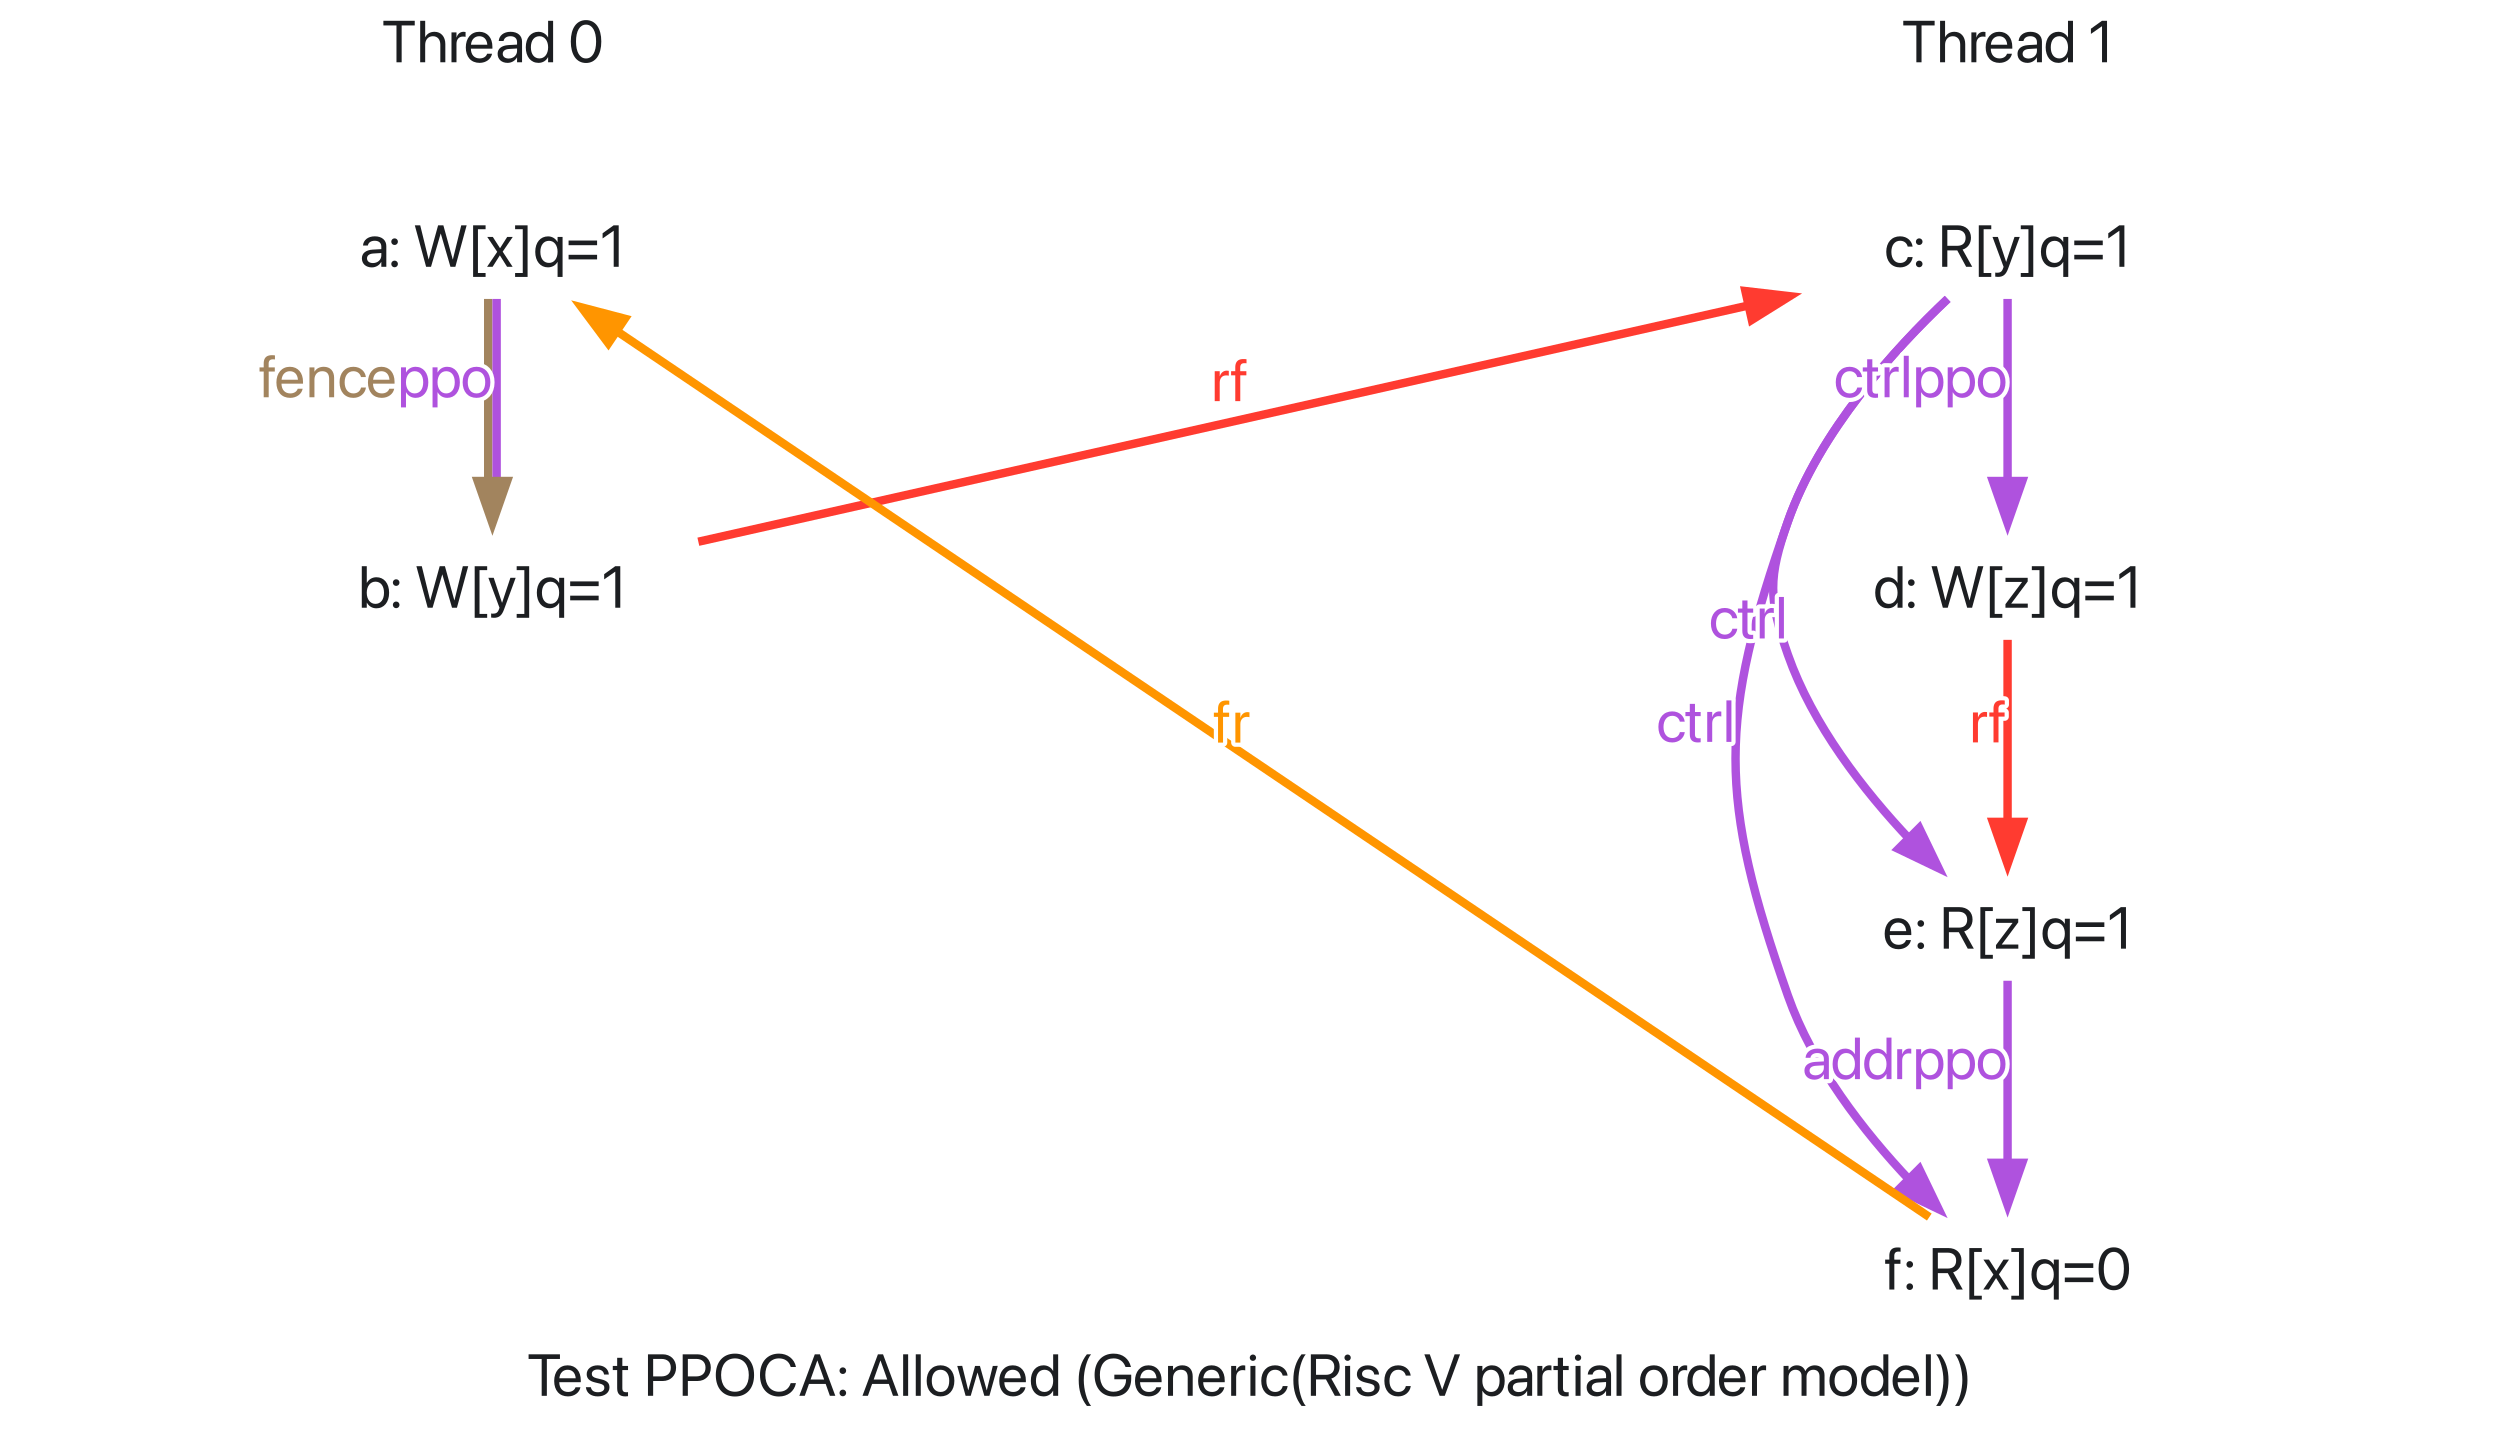 <svg xmlns="http://www.w3.org/2000/svg" xmlns:xlink="http://www.w3.org/1999/xlink" width="594" height="340"><defs><path id="c" d="M3.453 0h1.23v-8.758h3.11v-1.105H.343v1.105h3.11Zm0 0"/><path id="d" d="M3.7.137c1.55 0 2.714-.93 2.945-2.106l.015-.07H5.488l-.02.062c-.202.61-.84 1.059-1.741 1.059-1.266 0-2.07-.852-2.098-2.316h5.117v-.438c0-2.133-1.18-3.574-3.121-3.574s-3.2 1.512-3.2 3.71v.009C.426-1.293 1.657.137 3.7.137m-.083-6.332c1.04 0 1.805.652 1.922 2.03H1.65c.128-1.323.937-2.03 1.968-2.03m0 0"/><path id="e" d="M3.297.137c1.586 0 2.762-.875 2.762-2.121v-.004c0-1.012-.52-1.582-1.957-1.93l-1.13-.273c-.784-.192-1.105-.528-1.105-1.012v-.008c0-.629.531-1.043 1.395-1.043.883 0 1.406.457 1.504 1.149l.007.046h1.133l-.008-.09C5.813-6.335 4.82-7.245 3.262-7.245c-1.54 0-2.614.867-2.614 2.09v.008c0 1.027.653 1.648 1.993 1.968l1.125.274c.808.199 1.074.484 1.074 1v.004c0 .644-.574 1.047-1.54 1.047-.968 0-1.495-.418-1.64-1.13l-.012-.066H.457l.008.063C.609-.718 1.62.137 3.297.137m0 0"/><path id="f" d="M3.082.137c.234 0 .488-.028.637-.047v-.965c-.102.008-.239.027-.383.027-.637 0-.969-.21-.969-.972v-4.305H3.72v-.984H2.367v-1.922h-1.23v1.922H.097v.984h1.04v4.313c0 1.359.64 1.949 1.945 1.949m0 0"/><path id="h" d="M.957 0h1.23v-3.52h2.286c1.851 0 3.164-1.308 3.164-3.18v-.015c0-1.87-1.313-3.148-3.164-3.148H.957Zm3.2-8.77c1.41 0 2.222.77 2.222 2.07v.013c0 1.3-.813 2.074-2.223 2.074H2.188V-8.77Zm0 0"/><path id="i" d="M5.129.164c2.793 0 4.539-1.96 4.539-5.094v-.011c0-3.125-1.75-5.086-4.54-5.086-2.796 0-4.554 1.96-4.554 5.086v.011C.574-1.797 2.324.164 5.13.164m0-1.137c-2.024 0-3.297-1.53-3.297-3.957v-.011c0-2.43 1.277-3.954 3.297-3.954 2.008 0 3.281 1.532 3.281 3.954v.011c0 2.407-1.254 3.957-3.281 3.957m0 0"/><path id="j" d="M5.078.164c2.067 0 3.645-1.223 4.02-3.11l.015-.07H7.867l-.02.063c-.429 1.297-1.386 1.98-2.769 1.98-1.96 0-3.238-1.562-3.238-3.964v-.004c0-2.403 1.27-3.954 3.238-3.954 1.39 0 2.36.7 2.742 1.895l.047.148h1.246l-.015-.066c-.375-1.867-1.97-3.11-4.02-3.11-2.746 0-4.504 1.981-4.504 5.087v.003C.574-1.832 2.34.165 5.078.165m0 0"/><path id="k" d="M.172 0h1.293l.996-2.824h3.973L7.43 0h1.293L5.059-9.863H3.844Zm4.266-8.387h.027L6.063-3.87H2.836Zm0 0"/><path id="l" d="M1.504-5.195a.774.774 0 0 0 .781-.782.77.77 0 0 0-.781-.777.767.767 0 0 0-.777.777c0 .438.34.782.777.782m0 5.293a.774.774 0 0 0 .781-.782.774.774 0 0 0-.781-.78.77.77 0 0 0-.777.78c0 .438.34.782.777.782m0 0"/><path id="m" d="M.836 0h1.187v-9.863H.836Zm0 0"/><path id="n" d="M3.719.137c1.96 0 3.289-1.422 3.289-3.692v-.015c0-2.27-1.332-3.676-3.297-3.676C1.75-7.246.426-5.832.426-3.57v.015C.426-1.293 1.742.137 3.719.137m.008-1.055c-1.258 0-2.086-.96-2.086-2.637v-.015c0-1.66.836-2.625 2.07-2.625 1.258 0 2.078.957 2.078 2.625v.015c0 1.668-.812 2.637-2.062 2.637m0 0"/><path id="o" d="M2.18 0h1.21l1.602-5.504h.028L6.625 0h1.21l1.981-7.11H8.641L7.219-1.327H7.19L5.578-7.11H4.43L2.824-1.33h-.027l-1.422-5.78H.191Zm0 0"/><path id="p" d="M3.445.137c1.02 0 1.813-.512 2.258-1.34h.027V0h1.188v-9.863H5.73v3.941h-.027c-.445-.82-1.273-1.324-2.277-1.324-1.785 0-3 1.441-3 3.684v.007c0 2.243 1.203 3.692 3.02 3.692M3.68-.918c-1.258 0-2.04-1.004-2.04-2.637v-.007c0-1.622.782-2.633 2.04-2.633 1.195 0 2.054 1.047 2.054 2.633v.007c0 1.594-.851 2.637-2.054 2.637m0 0"/><path id="q" d="M3.242 2.395h.996c-.984-1.145-1.73-3.852-1.73-6.133 0-2.285.746-4.985 1.73-6.125h-.996C1.906-8.168 1.301-6.172 1.301-3.738c0 2.433.605 4.441 1.941 6.133m0 0"/><path id="r" d="M5.094.164c2.633 0 4.183-1.578 4.183-4.246v-.938H5.266v1.082h2.78v.176c0 1.657-1.202 2.79-2.952 2.79-2.012 0-3.262-1.532-3.262-4.012v-.008c0-2.434 1.23-3.903 3.262-3.903 1.386 0 2.343.72 2.8 1.97l.028.073h1.293L9.18-6.98c-.457-1.743-1.817-3.047-4.086-3.047-2.754 0-4.52 1.953-4.52 5.035v.008C.574-1.84 2.34.164 5.094.164m0 0"/><path id="s" d="M.773 0h1.188v-4.184c0-1.21.734-2.011 1.855-2.011 1.094 0 1.633.636 1.633 1.793V0h1.188v-4.613c0-1.621-.903-2.633-2.461-2.633-1.078 0-1.805.484-2.188 1.148h-.027v-1.011H.773Zm0 0"/><path id="t" d="M.773 0h1.188v-4.39c0-1.079.601-1.723 1.527-1.723.285 0 .54.035.633.07v-1.156c-.094-.012-.273-.047-.476-.047-.801 0-1.415.52-1.657 1.34h-.027V-7.11H.773Zm0 0"/><path id="u" d="M1.441-8.312a.744.744 0 0 0 .746-.747.74.74 0 0 0-.746-.746.74.74 0 0 0-.742.746c0 .41.332.746.742.746M.848 0h1.191v-7.11H.848Zm0 0"/><path id="v" d="M3.719.137c1.605 0 2.777-1.047 2.969-2.399l.003-.05H5.523l-.011.054c-.2.793-.82 1.34-1.793 1.34-1.23 0-2.078-.977-2.078-2.629v-.008c0-1.613.828-2.64 2.066-2.64 1.043 0 1.617.629 1.797 1.34l.012.054H6.68l-.008-.054C6.523-6.07 5.477-7.246 3.707-7.246 1.73-7.246.426-5.812.426-3.57v.007c0 2.262 1.277 3.7 3.293 3.7m0 0"/><path id="w" d="M.957 0h1.23v-3.902h2.36L6.66 0h1.442L5.816-4.094c1.23-.39 1.985-1.449 1.985-2.816v-.016c0-1.777-1.246-2.937-3.145-2.937H.957Zm1.23-4.992V-8.77h2.305c1.266 0 2.035.696 2.035 1.872v.015c0 1.207-.715 1.89-1.98 1.89Zm0 0"/><path id="x" d="M3.809 0h1.214L8.66-9.863H7.371L4.43-1.477h-.028L1.465-9.863H.172Zm0 0"/><path id="y" d="M.773 2.395h1.188v-3.586h.027C2.434-.371 3.262.137 4.266.137c1.785 0 3-1.442 3-3.684v-.008c0-2.242-1.203-3.691-3.02-3.691-1.02 0-1.812.512-2.258 1.34h-.027V-7.11H.773ZM4.012-.918c-1.196 0-2.055-1.043-2.055-2.629v-.008c0-1.593.852-2.64 2.055-2.64 1.258 0 2.039 1.008 2.039 2.64v.008c0 1.617-.781 2.629-2.04 2.629m0 0"/><path id="z" d="M2.852.137c.949 0 1.804-.512 2.222-1.293h.028V0h1.187v-4.914c0-1.422-1.05-2.332-2.734-2.332-1.676 0-2.692.941-2.797 2.113l-.004.074h1.148l.012-.062c.137-.637.711-1.074 1.629-1.074.988 0 1.559.527 1.559 1.394v.598l-2.04.113C1.43-3.992.485-3.234.485-2.023v.011c0 1.293.954 2.149 2.368 2.149M1.703-2.012v-.011c0-.664.547-1.086 1.496-1.141l1.903-.117v.582c0 1.031-.864 1.804-1.985 1.804-.855 0-1.414-.433-1.414-1.117m0 0"/><path id="A" d="M.773 0h1.188v-4.457c0-.992.684-1.738 1.629-1.738.883 0 1.457.57 1.457 1.43V0h1.187v-4.52c0-.968.664-1.675 1.606-1.675.937 0 1.476.582 1.476 1.558V0h1.192v-4.91c0-1.414-.91-2.336-2.317-2.336-1 0-1.832.512-2.23 1.367h-.027c-.309-.867-1.024-1.367-1.997-1.367-.914 0-1.624.473-1.949 1.176h-.027v-1.04H.773Zm0 0"/><path id="B" d="M1.273 2.395c1.332-1.692 1.942-3.7 1.942-6.133 0-2.434-.61-4.43-1.942-6.125h-1c.985 1.14 1.73 3.84 1.73 6.125 0 2.281-.745 4.988-1.73 6.133Zm0 0"/><path id="C" d="M.836 0h1.187v-4.148c0-1.211.73-2.047 1.832-2.047 1.11 0 1.766.761 1.766 2.047V0H6.81v-4.355c0-1.723-1.032-2.891-2.543-2.891-1.059 0-1.832.473-2.215 1.27h-.028v-3.887H.836Zm0 0"/><path id="D" d="M4.238.164c2.27 0 3.63-1.96 3.63-5.094v-.011c0-3.133-1.36-5.086-3.63-5.086S.621-8.074.621-4.941v.011C.621-1.797 1.97.164 4.238.164m0-1.074C2.734-.91 1.86-2.453 1.86-4.93v-.011c0-2.477.875-4.008 2.38-4.008 1.503 0 2.394 1.531 2.394 4.008v.011c0 2.477-.89 4.02-2.395 4.02m0 0"/><path id="E" d="M2.996 0h1.16l2.297-7.902h.027L8.777 0h1.164l2.684-9.863H11.34L9.352-1.766h-.028L7.09-9.863H5.844L3.609-1.766h-.027L1.594-9.863H.309Zm0 0"/><path id="F" d="M1.41 2.395h2.965v-.926H2.559V-8.934h1.816v-.93H1.41Zm0 0"/><path id="G" d="M.219 0h1.32l1.715-2.707h.027L4.984 0h1.32L3.938-3.602l2.399-3.507H5.012L3.324-4.445h-.027L1.586-7.11H.262L2.64-3.555Zm0 0"/><path id="H" d="M3.105 2.395V-9.863H.137v.93h1.82V1.468H.137v.926Zm0 0"/><path id="I" d="M5.73 2.395h1.188V-7.11H5.73v1.203h-.027c-.437-.785-1.23-1.328-2.238-1.328C1.66-7.234.425-5.79.425-3.57v.007C.426-1.328 1.649.126 3.438.126c1.02 0 1.84-.5 2.266-1.281h.027ZM3.7-.93c-1.266 0-2.06-1.004-2.06-2.632v-.008c0-1.59.794-2.61 2.06-2.61 1.202 0 2.03 1.032 2.03 2.61v.007C5.73-1.968 4.91-.93 3.7-.93m0 0"/><path id="J" d="M.848-5.14h6.77v-1.11H.847Zm0 3.382h6.77v-1.105H.847Zm0 0"/><path id="K" d="M3.316 0h1.188v-9.863H3.3L.676-7.977v1.235L3.289-8.56h.027Zm0 0"/><path id="L" d="M4.309.137c1.816 0 3.02-1.45 3.02-3.692v-.007c0-2.243-1.216-3.684-3-3.684-1.005 0-1.833.504-2.278 1.324h-.028v-3.941H.836V0h1.187v-1.203h.028c.445.828 1.238 1.34 2.258 1.34M4.074-.918c-1.203 0-2.058-1.043-2.058-2.637v-.007c0-1.586.863-2.633 2.058-2.633 1.258 0 2.04 1.011 2.04 2.633v.007c0 1.633-.782 2.637-2.04 2.637m0 0"/><path id="M" d="M1.457 2.395c1.285 0 1.906-.59 2.414-1.95l2.774-7.554h-1.25l-1.97 5.918h-.027L1.438-7.11H.163L2.804.008 2.66.41c-.289.809-.703 1-1.457 1-.144 0-.281-.023-.383-.043v.973c.153.027.403.055.637.055m0 0"/><path id="N" d="M1.156 0h1.188v-6.125h1.449v-.984H2.332v-.868c0-.707.328-1.039.984-1.039.184 0 .368.004.512.028v-.965A5 5 0 0 0 3.105-10c-1.312 0-1.949.648-1.949 2.016v.875H.164v.984h.992Zm0 0"/><path id="O" d="M.621 0h5.305v-.984H2.004v-.02l3.902-5.238v-.867H.63v.984h3.926v.02L.62-.848Zm0 0"/></defs><path fill="none" stroke="#A2845E" stroke-miterlimit="10" stroke-width="2" d="M116 71.027v43.633"/><path fill="none" stroke="#AF52DE" stroke-miterlimit="10" stroke-width="2" d="M118 71.027v43.633"/><path fill="#A2845E" stroke="#A2845E" stroke-miterlimit="10" stroke-width="2" d="m120.5 114.281-3.5 10-3.5-10Zm0 0"/><path fill="none" stroke="#FF3B30" stroke-miterlimit="10" stroke-width="2" d="M165.926 128.715c64.793-14.578 179.07-40.29 249.613-56.16"/><path fill="#FF3B30" stroke="#FF3B30" stroke-miterlimit="10" stroke-width="2" d="m414.703 69.156 10.524 1.219-8.989 5.61Zm0 0"/><path fill="none" stroke="#AF52DE" stroke-miterlimit="10" stroke-width="2" d="M477 71.027v43.633"/><path fill="#AF52DE" stroke="#AF52DE" stroke-miterlimit="10" stroke-width="2" d="m480.5 114.281-3.5 10-3.5-10Zm0 0"/><path fill="none" stroke="#AF52DE" stroke-miterlimit="10" stroke-width="2" d="M462.758 71.023c-12.723 12.004-30.465 31.54-37.957 52.875-4.66 13.274-4.66 18.38 0 31.653 5.851 16.668 17.965 32.238 29.047 43.976"/><path fill="#AF52DE" stroke="#AF52DE" stroke-miterlimit="10" stroke-width="2" d="m456.016 196.746 4.601 9.543-9.55-4.59Zm0 0"/><path fill="none" stroke="#AF52DE" stroke-miterlimit="10" stroke-width="2" d="M462.758 71.023c-12.723 12.004-30.465 31.54-37.957 52.875-16.586 47.243-16.586 65.41 0 112.653 5.851 16.668 17.965 32.238 29.047 43.976"/><path fill="#AF52DE" stroke="#AF52DE" stroke-miterlimit="10" stroke-width="2" d="m456.016 277.746 4.601 9.543-9.55-4.59Zm0 0"/><path fill="none" stroke="#FF3B30" stroke-miterlimit="10" stroke-width="2" d="M477 152.027v43.633"/><path fill="#FF3B30" stroke="#FF3B30" stroke-miterlimit="10" stroke-width="2" d="m480.5 195.281-3.5 10-3.5-10Zm0 0"/><path fill="none" stroke="#AF52DE" stroke-miterlimit="10" stroke-width="2" d="M477 233.027v43.633"/><path fill="#AF52DE" stroke="#AF52DE" stroke-miterlimit="10" stroke-width="2" d="m480.5 276.281-3.5 10-3.5-10Zm0 0"/><path fill="none" stroke="#FF9500" stroke-miterlimit="10" stroke-width="2" d="M458.402 289.172c-58.765-39.668-240.804-162.543-312.222-210.75"/><path fill="#FF9500" stroke="#FF9500" stroke-miterlimit="10" stroke-width="2" d="m144.543 81.54-6.332-8.497 10.246 2.691Zm0 0"/><g fill="none" stroke="#FFF" stroke-linecap="round" stroke-linejoin="round" stroke-width="2"><use xlink:href="#c" x="125.25" y="331.648"/><use xlink:href="#d" x="131.25" y="331.648"/><use xlink:href="#e" x="138.75" y="331.648"/><use xlink:href="#f" x="145.5" y="331.648"/><use xlink:href="#g" x="150" y="331.648"/><use xlink:href="#h" x="153" y="331.648"/><use xlink:href="#h" x="161.25" y="331.648"/><use xlink:href="#i" x="169.5" y="331.648"/><use xlink:href="#j" x="180" y="331.648"/><use xlink:href="#k" x="189.75" y="331.648"/><use xlink:href="#l" x="198.75" y="331.648"/><use xlink:href="#g" x="201.75" y="331.648"/><use xlink:href="#k" x="204.75" y="331.648"/><use xlink:href="#m" x="213.75" y="331.648"/><use xlink:href="#m" x="216.75" y="331.648"/><use xlink:href="#n" x="219.75" y="331.648"/><use xlink:href="#o" x="227.25" y="331.648"/><use xlink:href="#d" x="237" y="331.648"/><use xlink:href="#p" x="244.5" y="331.648"/><use xlink:href="#g" x="252" y="331.648"/><use xlink:href="#q" x="255" y="331.648"/><use xlink:href="#r" x="259.5" y="331.648"/><use xlink:href="#d" x="269.25" y="331.648"/><use xlink:href="#s" x="276.75" y="331.648"/><use xlink:href="#d" x="284.25" y="331.648"/><use xlink:href="#t" x="291.75" y="331.648"/><use xlink:href="#u" x="296.25" y="331.648"/><use xlink:href="#v" x="299.25" y="331.648"/><use xlink:href="#q" x="306" y="331.648"/><use xlink:href="#w" x="310.5" y="331.648"/><use xlink:href="#u" x="318.75" y="331.648"/><use xlink:href="#e" x="321.75" y="331.648"/><use xlink:href="#v" x="328.5" y="331.648"/><use xlink:href="#g" x="335.25" y="331.648"/><use xlink:href="#x" x="338.25" y="331.648"/><use xlink:href="#g" x="347.25" y="331.648"/><use xlink:href="#y" x="350.25" y="331.648"/><use xlink:href="#z" x="357.75" y="331.648"/><use xlink:href="#t" x="364.5" y="331.648"/><use xlink:href="#f" x="369" y="331.648"/><use xlink:href="#u" x="373.5" y="331.648"/><use xlink:href="#z" x="376.5" y="331.648"/><use xlink:href="#m" x="383.25" y="331.648"/><use xlink:href="#g" x="386.25" y="331.648"/><use xlink:href="#n" x="389.25" y="331.648"/><use xlink:href="#t" x="396.75" y="331.648"/><use xlink:href="#p" x="400.5" y="331.648"/><use xlink:href="#d" x="408" y="331.648"/><use xlink:href="#t" x="415.5" y="331.648"/><use xlink:href="#g" x="420" y="331.648"/><use xlink:href="#A" x="423" y="331.648"/><use xlink:href="#n" x="434.25" y="331.648"/><use xlink:href="#p" x="441.75" y="331.648"/><use xlink:href="#d" x="449.25" y="331.648"/><use xlink:href="#m" x="456.75" y="331.648"/><use xlink:href="#B" x="459.75" y="331.648"/><use xlink:href="#B" x="464.25" y="331.648"/></g><g fill="#1C1E21"><use xlink:href="#c" x="125.25" y="331.648"/><use xlink:href="#d" x="131.25" y="331.648"/><use xlink:href="#e" x="138.75" y="331.648"/><use xlink:href="#f" x="145.5" y="331.648"/><use xlink:href="#g" x="150" y="331.648"/><use xlink:href="#h" x="153" y="331.648"/><use xlink:href="#h" x="161.25" y="331.648"/><use xlink:href="#i" x="169.5" y="331.648"/><use xlink:href="#j" x="180" y="331.648"/><use xlink:href="#k" x="189.75" y="331.648"/><use xlink:href="#l" x="198.75" y="331.648"/><use xlink:href="#g" x="201.75" y="331.648"/><use xlink:href="#k" x="204.75" y="331.648"/><use xlink:href="#m" x="213.75" y="331.648"/><use xlink:href="#m" x="216.75" y="331.648"/><use xlink:href="#n" x="219.75" y="331.648"/><use xlink:href="#o" x="227.25" y="331.648"/><use xlink:href="#d" x="237" y="331.648"/><use xlink:href="#p" x="244.5" y="331.648"/><use xlink:href="#g" x="252" y="331.648"/><use xlink:href="#q" x="255" y="331.648"/><use xlink:href="#r" x="259.5" y="331.648"/><use xlink:href="#d" x="269.25" y="331.648"/><use xlink:href="#s" x="276.75" y="331.648"/><use xlink:href="#d" x="284.25" y="331.648"/><use xlink:href="#t" x="291.75" y="331.648"/><use xlink:href="#u" x="296.25" y="331.648"/><use xlink:href="#v" x="299.25" y="331.648"/><use xlink:href="#q" x="306" y="331.648"/><use xlink:href="#w" x="310.5" y="331.648"/><use xlink:href="#u" x="318.75" y="331.648"/><use xlink:href="#e" x="321.75" y="331.648"/><use xlink:href="#v" x="328.5" y="331.648"/><use xlink:href="#g" x="335.25" y="331.648"/><use xlink:href="#x" x="338.25" y="331.648"/><use xlink:href="#g" x="347.25" y="331.648"/><use xlink:href="#y" x="350.25" y="331.648"/><use xlink:href="#z" x="357.75" y="331.648"/><use xlink:href="#t" x="364.5" y="331.648"/><use xlink:href="#f" x="369" y="331.648"/><use xlink:href="#u" x="373.5" y="331.648"/><use xlink:href="#z" x="376.5" y="331.648"/><use xlink:href="#m" x="383.25" y="331.648"/><use xlink:href="#g" x="386.25" y="331.648"/><use xlink:href="#n" x="389.25" y="331.648"/><use xlink:href="#t" x="396.75" y="331.648"/><use xlink:href="#p" x="400.5" y="331.648"/><use xlink:href="#d" x="408" y="331.648"/><use xlink:href="#t" x="415.5" y="331.648"/><use xlink:href="#g" x="420" y="331.648"/><use xlink:href="#A" x="423" y="331.648"/><use xlink:href="#n" x="434.25" y="331.648"/><use xlink:href="#p" x="441.75" y="331.648"/><use xlink:href="#d" x="449.25" y="331.648"/><use xlink:href="#m" x="456.75" y="331.648"/><use xlink:href="#B" x="459.75" y="331.648"/><use xlink:href="#B" x="464.25" y="331.648"/></g><g fill="none" stroke="#FFF" stroke-linecap="round" stroke-linejoin="round" stroke-width="2"><use xlink:href="#c" x="90.75" y="14.801"/><use xlink:href="#C" x="99" y="14.801"/><use xlink:href="#t" x="106.5" y="14.801"/><use xlink:href="#d" x="110.25" y="14.801"/><use xlink:href="#z" x="117.75" y="14.801"/><use xlink:href="#p" x="124.5" y="14.801"/><use xlink:href="#g" x="132" y="14.801"/><use xlink:href="#D" x="135" y="14.801"/></g><g fill="#1C1E21"><use xlink:href="#c" x="90.75" y="14.801"/><use xlink:href="#C" x="99" y="14.801"/><use xlink:href="#t" x="106.5" y="14.801"/><use xlink:href="#d" x="110.25" y="14.801"/><use xlink:href="#z" x="117.75" y="14.801"/><use xlink:href="#p" x="124.5" y="14.801"/><use xlink:href="#g" x="132" y="14.801"/><use xlink:href="#D" x="135" y="14.801"/></g><g fill="none" stroke="#FFF" stroke-linecap="round" stroke-linejoin="round" stroke-width="2"><use xlink:href="#z" x="85.5" y="63.398"/><use xlink:href="#l" x="92.25" y="63.398"/><use xlink:href="#g" x="95.25" y="63.398"/><use xlink:href="#E" x="98.25" y="63.398"/><use xlink:href="#F" x="111" y="63.398"/><use xlink:href="#G" x="115.5" y="63.398"/><use xlink:href="#H" x="122.25" y="63.398"/><use xlink:href="#I" x="126.75" y="63.398"/><use xlink:href="#J" x="134.25" y="63.398"/><use xlink:href="#K" x="142.5" y="63.398"/></g><g fill="#1C1E21"><use xlink:href="#z" x="85.5" y="63.398"/><use xlink:href="#l" x="92.25" y="63.398"/><use xlink:href="#g" x="95.25" y="63.398"/><use xlink:href="#E" x="98.25" y="63.398"/><use xlink:href="#F" x="111" y="63.398"/><use xlink:href="#G" x="115.5" y="63.398"/><use xlink:href="#H" x="122.25" y="63.398"/><use xlink:href="#I" x="126.75" y="63.398"/><use xlink:href="#J" x="134.25" y="63.398"/><use xlink:href="#K" x="142.5" y="63.398"/></g><g fill="none" stroke="#FFF" stroke-linecap="round" stroke-linejoin="round" stroke-width="2"><use xlink:href="#L" x="85.125" y="144.398"/><use xlink:href="#l" x="92.625" y="144.398"/><use xlink:href="#g" x="95.625" y="144.398"/><use xlink:href="#E" x="98.625" y="144.398"/><use xlink:href="#F" x="111.375" y="144.398"/><use xlink:href="#M" x="115.875" y="144.398"/><use xlink:href="#H" x="122.625" y="144.398"/><use xlink:href="#I" x="127.125" y="144.398"/><use xlink:href="#J" x="134.625" y="144.398"/><use xlink:href="#K" x="142.875" y="144.398"/></g><g fill="#1C1E21"><use xlink:href="#L" x="85.125" y="144.398"/><use xlink:href="#l" x="92.625" y="144.398"/><use xlink:href="#g" x="95.625" y="144.398"/><use xlink:href="#E" x="98.625" y="144.398"/><use xlink:href="#F" x="111.375" y="144.398"/><use xlink:href="#M" x="115.875" y="144.398"/><use xlink:href="#H" x="122.625" y="144.398"/><use xlink:href="#I" x="127.125" y="144.398"/><use xlink:href="#J" x="134.625" y="144.398"/><use xlink:href="#K" x="142.875" y="144.398"/></g><g fill="none" stroke="#FFF" stroke-linecap="round" stroke-linejoin="round" stroke-width="2"><use xlink:href="#N" x="61.5" y="94.395"/><use xlink:href="#d" x="65.25" y="94.395"/><use xlink:href="#s" x="72.75" y="94.395"/><use xlink:href="#v" x="80.25" y="94.395"/><use xlink:href="#d" x="87" y="94.395"/></g><g fill="#A2845E"><use xlink:href="#N" x="61.5" y="94.395"/><use xlink:href="#d" x="65.25" y="94.395"/><use xlink:href="#s" x="72.75" y="94.395"/><use xlink:href="#v" x="80.25" y="94.395"/><use xlink:href="#d" x="87" y="94.395"/></g><g fill="none" stroke="#FFF" stroke-linecap="round" stroke-linejoin="round" stroke-width="2"><use xlink:href="#y" x="94.5" y="94.395"/><use xlink:href="#y" x="102" y="94.395"/><use xlink:href="#n" x="109.5" y="94.395"/></g><g fill="#AF52DE"><use xlink:href="#y" x="94.5" y="94.395"/><use xlink:href="#y" x="102" y="94.395"/><use xlink:href="#n" x="109.5" y="94.395"/></g><g fill="none" stroke="#FFF" stroke-linecap="round" stroke-linejoin="round" stroke-width="2"><use xlink:href="#v" x="447.75" y="63.398"/><use xlink:href="#l" x="454.5" y="63.398"/><use xlink:href="#g" x="457.5" y="63.398"/><use xlink:href="#w" x="460.5" y="63.398"/><use xlink:href="#F" x="468.75" y="63.398"/><use xlink:href="#M" x="473.25" y="63.398"/><use xlink:href="#H" x="480" y="63.398"/><use xlink:href="#I" x="484.5" y="63.398"/><use xlink:href="#J" x="492" y="63.398"/><use xlink:href="#K" x="500.25" y="63.398"/></g><g fill="#1C1E21"><use xlink:href="#v" x="447.75" y="63.398"/><use xlink:href="#l" x="454.5" y="63.398"/><use xlink:href="#g" x="457.5" y="63.398"/><use xlink:href="#w" x="460.5" y="63.398"/><use xlink:href="#F" x="468.75" y="63.398"/><use xlink:href="#M" x="473.25" y="63.398"/><use xlink:href="#H" x="480" y="63.398"/><use xlink:href="#I" x="484.5" y="63.398"/><use xlink:href="#J" x="492" y="63.398"/><use xlink:href="#K" x="500.25" y="63.398"/></g><g fill="none" stroke="#FFF" stroke-linecap="round" stroke-linejoin="round" stroke-width="2"><use xlink:href="#t" x="287.844" y="95.309"/><use xlink:href="#N" x="292.344" y="95.309"/></g><g fill="#FF3B30"><use xlink:href="#t" x="287.844" y="95.309"/><use xlink:href="#N" x="292.344" y="95.309"/></g><g fill="none" stroke="#FFF" stroke-linecap="round" stroke-linejoin="round" stroke-width="2"><use xlink:href="#c" x="451.875" y="14.801"/><use xlink:href="#C" x="460.125" y="14.801"/><use xlink:href="#t" x="467.625" y="14.801"/><use xlink:href="#d" x="471.375" y="14.801"/><use xlink:href="#z" x="478.875" y="14.801"/><use xlink:href="#p" x="485.625" y="14.801"/><use xlink:href="#g" x="493.125" y="14.801"/><use xlink:href="#K" x="496.125" y="14.801"/></g><g fill="#1C1E21"><use xlink:href="#c" x="451.875" y="14.801"/><use xlink:href="#C" x="460.125" y="14.801"/><use xlink:href="#t" x="467.625" y="14.801"/><use xlink:href="#d" x="471.375" y="14.801"/><use xlink:href="#z" x="478.875" y="14.801"/><use xlink:href="#p" x="485.625" y="14.801"/><use xlink:href="#g" x="493.125" y="14.801"/><use xlink:href="#K" x="496.125" y="14.801"/></g><g fill="none" stroke="#FFF" stroke-linecap="round" stroke-linejoin="round" stroke-width="2"><use xlink:href="#p" x="445.125" y="144.398"/><use xlink:href="#l" x="452.625" y="144.398"/><use xlink:href="#g" x="455.625" y="144.398"/><use xlink:href="#E" x="458.625" y="144.398"/><use xlink:href="#F" x="471.375" y="144.398"/><use xlink:href="#O" x="475.875" y="144.398"/><use xlink:href="#H" x="482.625" y="144.398"/><use xlink:href="#I" x="487.125" y="144.398"/><use xlink:href="#J" x="494.625" y="144.398"/><use xlink:href="#K" x="502.875" y="144.398"/></g><g fill="#1C1E21"><use xlink:href="#p" x="445.125" y="144.398"/><use xlink:href="#l" x="452.625" y="144.398"/><use xlink:href="#g" x="455.625" y="144.398"/><use xlink:href="#E" x="458.625" y="144.398"/><use xlink:href="#F" x="471.375" y="144.398"/><use xlink:href="#O" x="475.875" y="144.398"/><use xlink:href="#H" x="482.625" y="144.398"/><use xlink:href="#I" x="487.125" y="144.398"/><use xlink:href="#J" x="494.625" y="144.398"/><use xlink:href="#K" x="502.875" y="144.398"/></g><g fill="none" stroke="#FFF" stroke-linecap="round" stroke-linejoin="round" stroke-width="2"><use xlink:href="#v" x="435.75" y="94.395"/><use xlink:href="#f" x="442.5" y="94.395"/><use xlink:href="#t" x="447" y="94.395"/><use xlink:href="#m" x="451.5" y="94.395"/></g><g fill="#AF52DE"><use xlink:href="#v" x="435.75" y="94.395"/><use xlink:href="#f" x="442.5" y="94.395"/><use xlink:href="#t" x="447" y="94.395"/><use xlink:href="#m" x="451.5" y="94.395"/></g><g fill="none" stroke="#FFF" stroke-linecap="round" stroke-linejoin="round" stroke-width="2"><use xlink:href="#y" x="454.5" y="94.395"/><use xlink:href="#y" x="462" y="94.395"/><use xlink:href="#n" x="469.5" y="94.395"/></g><g fill="#AF52DE"><use xlink:href="#y" x="454.5" y="94.395"/><use xlink:href="#y" x="462" y="94.395"/><use xlink:href="#n" x="469.5" y="94.395"/></g><g fill="none" stroke="#FFF" stroke-linecap="round" stroke-linejoin="round" stroke-width="2"><use xlink:href="#d" x="447.375" y="225.398"/><use xlink:href="#l" x="454.875" y="225.398"/><use xlink:href="#g" x="457.875" y="225.398"/><use xlink:href="#w" x="460.875" y="225.398"/><use xlink:href="#F" x="469.125" y="225.398"/><use xlink:href="#O" x="473.625" y="225.398"/><use xlink:href="#H" x="480.375" y="225.398"/><use xlink:href="#I" x="484.875" y="225.398"/><use xlink:href="#J" x="492.375" y="225.398"/><use xlink:href="#K" x="500.625" y="225.398"/></g><g fill="#1C1E21"><use xlink:href="#d" x="447.375" y="225.398"/><use xlink:href="#l" x="454.875" y="225.398"/><use xlink:href="#g" x="457.875" y="225.398"/><use xlink:href="#w" x="460.875" y="225.398"/><use xlink:href="#F" x="469.125" y="225.398"/><use xlink:href="#O" x="473.625" y="225.398"/><use xlink:href="#H" x="480.375" y="225.398"/><use xlink:href="#I" x="484.875" y="225.398"/><use xlink:href="#J" x="492.375" y="225.398"/><use xlink:href="#K" x="500.625" y="225.398"/></g><g fill="none" stroke="#FFF" stroke-linecap="round" stroke-linejoin="round" stroke-width="2"><use xlink:href="#v" x="406.086" y="151.699"/><use xlink:href="#f" x="412.836" y="151.699"/><use xlink:href="#t" x="417.336" y="151.699"/><use xlink:href="#m" x="421.836" y="151.699"/></g><g fill="#AF52DE"><use xlink:href="#v" x="406.086" y="151.699"/><use xlink:href="#f" x="412.836" y="151.699"/><use xlink:href="#t" x="417.336" y="151.699"/><use xlink:href="#m" x="421.836" y="151.699"/></g><g fill="none" stroke="#FFF" stroke-linecap="round" stroke-linejoin="round" stroke-width="2"><use xlink:href="#N" x="447.75" y="306.398"/><use xlink:href="#l" x="452.25" y="306.398"/><use xlink:href="#g" x="455.25" y="306.398"/><use xlink:href="#w" x="458.25" y="306.398"/><use xlink:href="#F" x="466.5" y="306.398"/><use xlink:href="#G" x="471" y="306.398"/><use xlink:href="#H" x="477.75" y="306.398"/><use xlink:href="#I" x="482.25" y="306.398"/><use xlink:href="#J" x="489.75" y="306.398"/><use xlink:href="#D" x="498" y="306.398"/></g><g fill="#1C1E21"><use xlink:href="#N" x="447.75" y="306.398"/><use xlink:href="#l" x="452.25" y="306.398"/><use xlink:href="#g" x="455.25" y="306.398"/><use xlink:href="#w" x="458.25" y="306.398"/><use xlink:href="#F" x="466.5" y="306.398"/><use xlink:href="#G" x="471" y="306.398"/><use xlink:href="#H" x="477.75" y="306.398"/><use xlink:href="#I" x="482.25" y="306.398"/><use xlink:href="#J" x="489.75" y="306.398"/><use xlink:href="#D" x="498" y="306.398"/></g><g fill="none" stroke="#FFF" stroke-linecap="round" stroke-linejoin="round" stroke-width="2"><use xlink:href="#v" x="393.609" y="176.273"/><use xlink:href="#f" x="400.359" y="176.273"/><use xlink:href="#t" x="404.859" y="176.273"/><use xlink:href="#m" x="409.359" y="176.273"/></g><g fill="#AF52DE"><use xlink:href="#v" x="393.609" y="176.273"/><use xlink:href="#f" x="400.359" y="176.273"/><use xlink:href="#t" x="404.859" y="176.273"/><use xlink:href="#m" x="409.359" y="176.273"/></g><g fill="none" stroke="#FFF" stroke-linecap="round" stroke-linejoin="round" stroke-width="2"><use xlink:href="#t" x="468" y="176.395"/><use xlink:href="#N" x="472.5" y="176.395"/></g><g fill="#FF3B30"><use xlink:href="#t" x="468" y="176.395"/><use xlink:href="#N" x="472.5" y="176.395"/></g><g fill="none" stroke="#FFF" stroke-linecap="round" stroke-linejoin="round" stroke-width="2"><use xlink:href="#z" x="428.25" y="256.395"/><use xlink:href="#p" x="435" y="256.395"/><use xlink:href="#p" x="442.5" y="256.395"/><use xlink:href="#t" x="450" y="256.395"/></g><g fill="#AF52DE"><use xlink:href="#z" x="428.25" y="256.395"/><use xlink:href="#p" x="435" y="256.395"/><use xlink:href="#p" x="442.5" y="256.395"/><use xlink:href="#t" x="450" y="256.395"/></g><g fill="none" stroke="#FFF" stroke-linecap="round" stroke-linejoin="round" stroke-width="2"><use xlink:href="#y" x="454.5" y="256.395"/><use xlink:href="#y" x="462" y="256.395"/><use xlink:href="#n" x="469.5" y="256.395"/></g><g fill="#AF52DE"><use xlink:href="#y" x="454.5" y="256.395"/><use xlink:href="#y" x="462" y="256.395"/><use xlink:href="#n" x="469.5" y="256.395"/></g><g fill="none" stroke="#FFF" stroke-linecap="round" stroke-linejoin="round" stroke-width="2"><use xlink:href="#N" x="288.25" y="176.445"/><use xlink:href="#t" x="292.75" y="176.445"/></g><g fill="#FF9500"><use xlink:href="#N" x="288.25" y="176.445"/><use xlink:href="#t" x="292.75" y="176.445"/></g></svg>